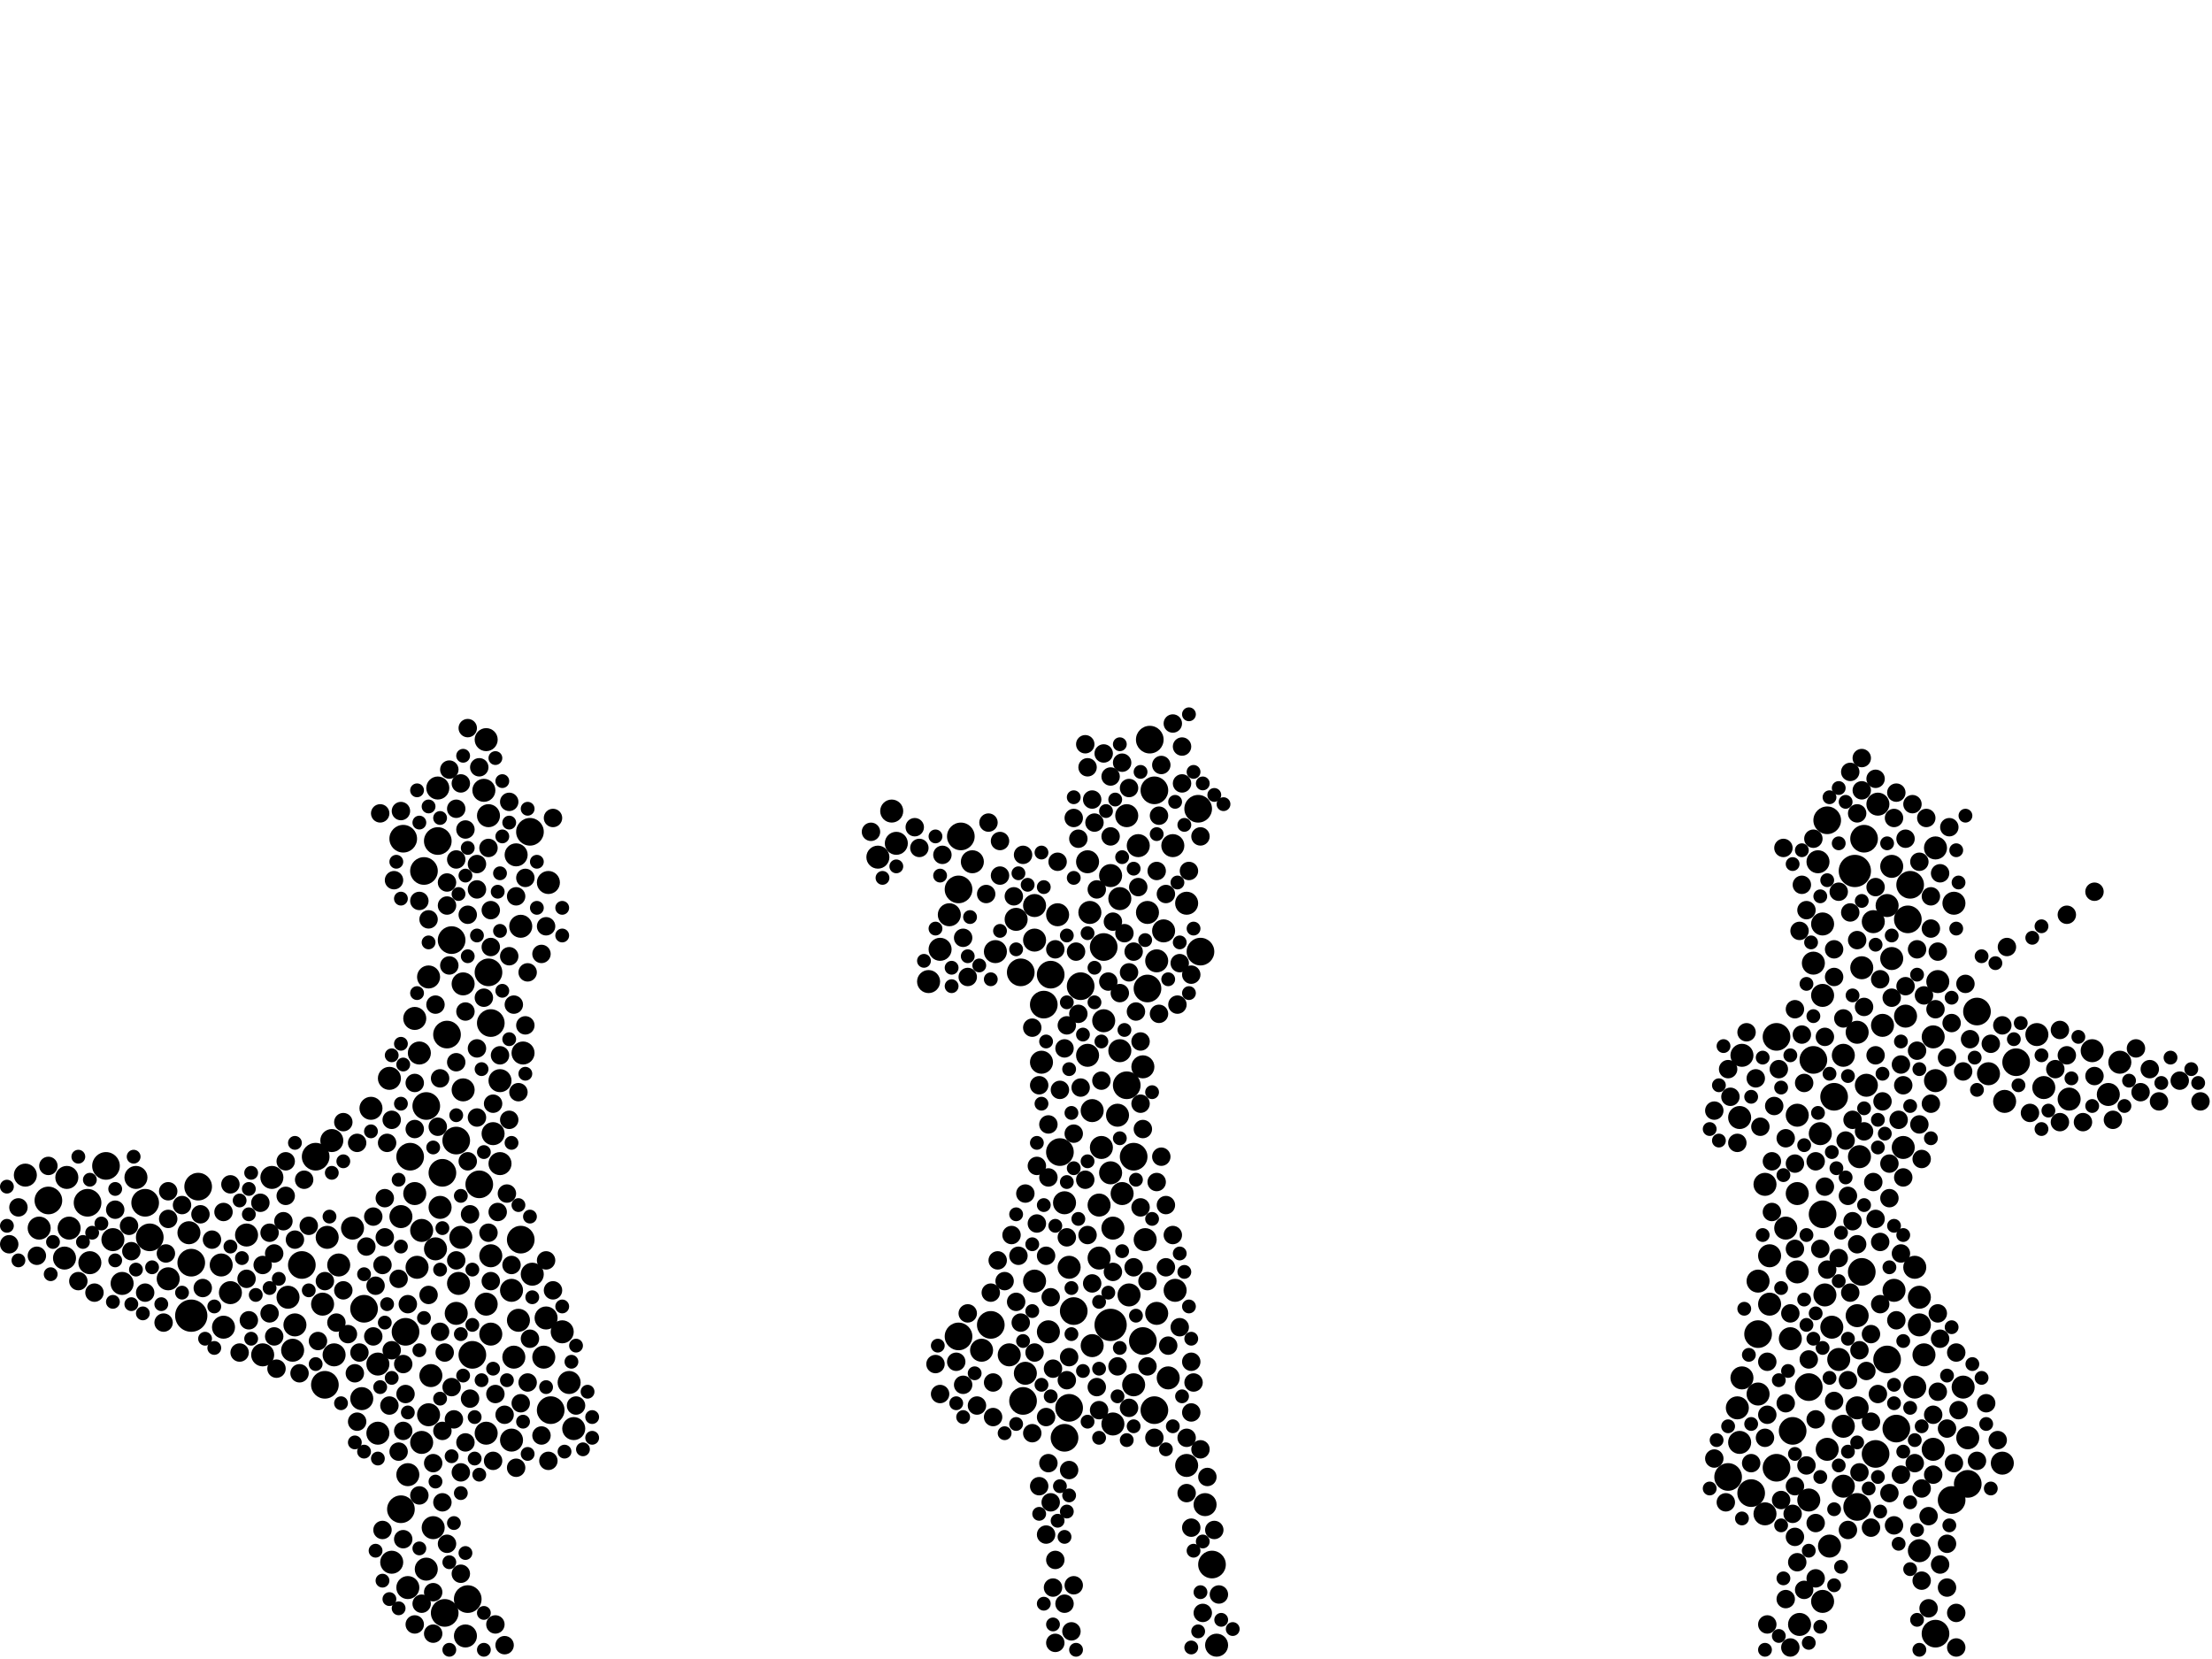 <?xml version="1.0" encoding="utf-8"?>
<svg xmlns="http://www.w3.org/2000/svg"
     xmlns:xlink="http://www.w3.org/1999/xlink" width="1920" height="1440" >

            <defs>
            <style type="text/css"><![CDATA[
circle {stroke: none;}
.c0 {fill: #000000;}
]]></style>
            </defs>
<rect x="0" y="0" width="1920" height="1440" fill="white"/>
<circle cx="166" cy="1142" r="14" class="c0"/>
<circle cx="964" cy="1150" r="14" class="c0"/>
<circle cx="1610" cy="756" r="14" class="c0"/>
<circle cx="1646" cy="1240" r="12" class="c0"/>
<circle cx="906" cy="872" r="12" class="c0"/>
<circle cx="1708" cy="1288" r="12" class="c0"/>
<circle cx="126" cy="1044" r="12" class="c0"/>
<circle cx="1592" cy="952" r="12" class="c0"/>
<circle cx="924" cy="1248" r="12" class="c0"/>
<circle cx="1750" cy="922" r="12" class="c0"/>
<circle cx="1582" cy="1054" r="12" class="c0"/>
<circle cx="410" cy="1176" r="12" class="c0"/>
<circle cx="460" cy="722" r="12" class="c0"/>
<circle cx="396" cy="990" r="12" class="c0"/>
<circle cx="166" cy="1096" r="12" class="c0"/>
<circle cx="92" cy="1012" r="12" class="c0"/>
<circle cx="384" cy="1018" r="12" class="c0"/>
<circle cx="938" cy="856" r="12" class="c0"/>
<circle cx="130" cy="1074" r="12" class="c0"/>
<circle cx="172" cy="1030" r="12" class="c0"/>
<circle cx="316" cy="1136" r="12" class="c0"/>
<circle cx="356" cy="1004" r="12" class="c0"/>
<circle cx="1520" cy="1296" r="12" class="c0"/>
<circle cx="452" cy="1076" r="12" class="c0"/>
<circle cx="928" cy="1222" r="12" class="c0"/>
<circle cx="1612" cy="1308" r="12" class="c0"/>
<circle cx="76" cy="1044" r="12" class="c0"/>
<circle cx="912" cy="846" r="12" class="c0"/>
<circle cx="1052" cy="1358" r="12" class="c0"/>
<circle cx="886" cy="844" r="12" class="c0"/>
<circle cx="380" cy="730" r="12" class="c0"/>
<circle cx="1574" cy="920" r="12" class="c0"/>
<circle cx="984" cy="1004" r="12" class="c0"/>
<circle cx="1638" cy="1180" r="12" class="c0"/>
<circle cx="998" cy="642" r="12" class="c0"/>
<circle cx="834" cy="726" r="12" class="c0"/>
<circle cx="1040" cy="702" r="12" class="c0"/>
<circle cx="1694" cy="1302" r="12" class="c0"/>
<circle cx="1500" cy="1282" r="12" class="c0"/>
<circle cx="1556" cy="1242" r="12" class="c0"/>
<circle cx="370" cy="960" r="12" class="c0"/>
<circle cx="262" cy="1098" r="12" class="c0"/>
<circle cx="348" cy="1310" r="12" class="c0"/>
<circle cx="1042" cy="826" r="12" class="c0"/>
<circle cx="888" cy="1216" r="12" class="c0"/>
<circle cx="996" cy="858" r="12" class="c0"/>
<circle cx="274" cy="1004" r="12" class="c0"/>
<circle cx="1570" cy="1204" r="12" class="c0"/>
<circle cx="1542" cy="1274" r="12" class="c0"/>
<circle cx="1656" cy="798" r="12" class="c0"/>
<circle cx="1002" cy="686" r="12" class="c0"/>
<circle cx="392" cy="816" r="12" class="c0"/>
<circle cx="1002" cy="1224" r="12" class="c0"/>
<circle cx="1616" cy="1104" r="12" class="c0"/>
<circle cx="388" cy="898" r="12" class="c0"/>
<circle cx="1526" cy="1158" r="12" class="c0"/>
<circle cx="860" cy="1150" r="12" class="c0"/>
<circle cx="426" cy="888" r="12" class="c0"/>
<circle cx="958" cy="822" r="12" class="c0"/>
<circle cx="932" cy="1138" r="12" class="c0"/>
<circle cx="832" cy="772" r="12" class="c0"/>
<circle cx="1680" cy="1418" r="12" class="c0"/>
<circle cx="386" cy="1400" r="12" class="c0"/>
<circle cx="478" cy="1224" r="12" class="c0"/>
<circle cx="1586" cy="712" r="12" class="c0"/>
<circle cx="350" cy="728" r="12" class="c0"/>
<circle cx="1658" cy="768" r="12" class="c0"/>
<circle cx="992" cy="1164" r="12" class="c0"/>
<circle cx="282" cy="1202" r="12" class="c0"/>
<circle cx="416" cy="1028" r="12" class="c0"/>
<circle cx="1618" cy="728" r="12" class="c0"/>
<circle cx="832" cy="1160" r="12" class="c0"/>
<circle cx="406" cy="1388" r="12" class="c0"/>
<circle cx="978" cy="942" r="12" class="c0"/>
<circle cx="352" cy="1156" r="12" class="c0"/>
<circle cx="368" cy="756" r="12" class="c0"/>
<circle cx="42" cy="1042" r="12" class="c0"/>
<circle cx="1542" cy="900" r="12" class="c0"/>
<circle cx="920" cy="1000" r="12" class="c0"/>
<circle cx="1628" cy="1262" r="12" class="c0"/>
<circle cx="1716" cy="878" r="12" class="c0"/>
<circle cx="424" cy="844" r="12" class="c0"/>
<circle cx="366" cy="1252" r="10" class="c0"/>
<circle cx="56" cy="1092" r="10" class="c0"/>
<circle cx="214" cy="1072" r="10" class="c0"/>
<circle cx="898" cy="816" r="10" class="c0"/>
<circle cx="1620" cy="942" r="10" class="c0"/>
<circle cx="236" cy="1022" r="10" class="c0"/>
<circle cx="422" cy="1132" r="10" class="c0"/>
<circle cx="78" cy="1096" r="10" class="c0"/>
<circle cx="338" cy="936" r="10" class="c0"/>
<circle cx="60" cy="1066" r="10" class="c0"/>
<circle cx="1796" cy="954" r="10" class="c0"/>
<circle cx="1654" cy="882" r="10" class="c0"/>
<circle cx="1738" cy="1270" r="10" class="c0"/>
<circle cx="454" cy="914" r="10" class="c0"/>
<circle cx="958" cy="886" r="10" class="c0"/>
<circle cx="256" cy="1150" r="10" class="c0"/>
<circle cx="994" cy="1076" r="10" class="c0"/>
<circle cx="422" cy="1244" r="10" class="c0"/>
<circle cx="1536" cy="1132" r="10" class="c0"/>
<circle cx="98" cy="1076" r="10" class="c0"/>
<circle cx="422" cy="642" r="10" class="c0"/>
<circle cx="1830" cy="950" r="10" class="c0"/>
<circle cx="1586" cy="1258" r="10" class="c0"/>
<circle cx="306" cy="1066" r="10" class="c0"/>
<circle cx="1512" cy="916" r="10" class="c0"/>
<circle cx="402" cy="946" r="10" class="c0"/>
<circle cx="280" cy="1132" r="10" class="c0"/>
<circle cx="1004" cy="834" r="10" class="c0"/>
<circle cx="1630" cy="698" r="10" class="c0"/>
<circle cx="1560" cy="968" r="10" class="c0"/>
<circle cx="254" cy="1172" r="10" class="c0"/>
<circle cx="462" cy="1106" r="10" class="c0"/>
<circle cx="1626" cy="800" r="10" class="c0"/>
<circle cx="1582" cy="802" r="10" class="c0"/>
<circle cx="972" cy="912" r="10" class="c0"/>
<circle cx="444" cy="1250" r="10" class="c0"/>
<circle cx="954" cy="1046" r="10" class="c0"/>
<circle cx="992" cy="926" r="10" class="c0"/>
<circle cx="194" cy="1152" r="10" class="c0"/>
<circle cx="498" cy="1240" r="10" class="c0"/>
<circle cx="366" cy="1068" r="10" class="c0"/>
<circle cx="1726" cy="932" r="10" class="c0"/>
<circle cx="322" cy="962" r="10" class="c0"/>
<circle cx="382" cy="1048" r="10" class="c0"/>
<circle cx="1642" cy="752" r="10" class="c0"/>
<circle cx="1680" cy="938" r="10" class="c0"/>
<circle cx="1014" cy="1196" r="10" class="c0"/>
<circle cx="1508" cy="1222" r="10" class="c0"/>
<circle cx="1614" cy="1004" r="10" class="c0"/>
<circle cx="1056" cy="1428" r="10" class="c0"/>
<circle cx="444" cy="1120" r="10" class="c0"/>
<circle cx="34" cy="1066" r="10" class="c0"/>
<circle cx="1582" cy="1390" r="10" class="c0"/>
<circle cx="970" cy="968" r="10" class="c0"/>
<circle cx="1532" cy="1028" r="10" class="c0"/>
<circle cx="1638" cy="786" r="10" class="c0"/>
<circle cx="898" cy="1112" r="10" class="c0"/>
<circle cx="1612" cy="896" r="10" class="c0"/>
<circle cx="876" cy="1176" r="10" class="c0"/>
<circle cx="488" cy="1156" r="10" class="c0"/>
<circle cx="1596" cy="1180" r="10" class="c0"/>
<circle cx="1662" cy="1100" r="10" class="c0"/>
<circle cx="910" cy="1156" r="10" class="c0"/>
<circle cx="1560" cy="1104" r="10" class="c0"/>
<circle cx="928" cy="1100" r="10" class="c0"/>
<circle cx="944" cy="916" r="10" class="c0"/>
<circle cx="1644" cy="1120" r="10" class="c0"/>
<circle cx="200" cy="1122" r="10" class="c0"/>
<circle cx="984" cy="1202" r="10" class="c0"/>
<circle cx="250" cy="1126" r="10" class="c0"/>
<circle cx="328" cy="1244" r="10" class="c0"/>
<circle cx="446" cy="1178" r="10" class="c0"/>
<circle cx="1666" cy="1150" r="10" class="c0"/>
<circle cx="1512" cy="1196" r="10" class="c0"/>
<circle cx="1774" cy="944" r="10" class="c0"/>
<circle cx="434" cy="938" r="10" class="c0"/>
<circle cx="1584" cy="1124" r="10" class="c0"/>
<circle cx="944" cy="748" r="10" class="c0"/>
<circle cx="1574" cy="836" r="10" class="c0"/>
<circle cx="956" cy="996" r="10" class="c0"/>
<circle cx="228" cy="1176" r="10" class="c0"/>
<circle cx="1510" cy="1252" r="10" class="c0"/>
<circle cx="1046" cy="1306" r="10" class="c0"/>
<circle cx="948" cy="964" r="10" class="c0"/>
<circle cx="1550" cy="1066" r="10" class="c0"/>
<circle cx="1612" cy="1222" r="10" class="c0"/>
<circle cx="1704" cy="1204" r="10" class="c0"/>
<circle cx="806" cy="852" r="10" class="c0"/>
<circle cx="290" cy="1176" r="10" class="c0"/>
<circle cx="948" cy="1168" r="10" class="c0"/>
<circle cx="1526" cy="1210" r="10" class="c0"/>
<circle cx="1680" cy="736" r="10" class="c0"/>
<circle cx="472" cy="1178" r="10" class="c0"/>
<circle cx="904" cy="922" r="10" class="c0"/>
<circle cx="1532" cy="1314" r="10" class="c0"/>
<circle cx="398" cy="1114" r="10" class="c0"/>
<circle cx="778" cy="732" r="10" class="c0"/>
<circle cx="1562" cy="1410" r="10" class="c0"/>
<circle cx="428" cy="984" r="10" class="c0"/>
<circle cx="852" cy="1172" r="10" class="c0"/>
<circle cx="434" cy="1010" r="10" class="c0"/>
<circle cx="314" cy="1214" r="10" class="c0"/>
<circle cx="106" cy="1114" r="10" class="c0"/>
<circle cx="1536" cy="1090" r="10" class="c0"/>
<circle cx="1030" cy="1272" r="10" class="c0"/>
<circle cx="354" cy="1378" r="10" class="c0"/>
<circle cx="372" cy="1228" r="10" class="c0"/>
<circle cx="1678" cy="900" r="10" class="c0"/>
<circle cx="1588" cy="1342" r="10" class="c0"/>
<circle cx="294" cy="1098" r="10" class="c0"/>
<circle cx="1510" cy="970" r="10" class="c0"/>
<circle cx="964" cy="760" r="10" class="c0"/>
<circle cx="1678" cy="1258" r="10" class="c0"/>
<circle cx="980" cy="1124" r="10" class="c0"/>
<circle cx="1554" cy="1162" r="10" class="c0"/>
<circle cx="146" cy="1110" r="10" class="c0"/>
<circle cx="924" cy="1044" r="10" class="c0"/>
<circle cx="164" cy="1070" r="10" class="c0"/>
<circle cx="1570" cy="1302" r="10" class="c0"/>
<circle cx="348" cy="1056" r="10" class="c0"/>
<circle cx="1580" cy="984" r="10" class="c0"/>
<circle cx="1018" cy="734" r="10" class="c0"/>
<circle cx="1634" cy="890" r="10" class="c0"/>
<circle cx="1652" cy="996" r="10" class="c0"/>
<circle cx="364" cy="914" r="10" class="c0"/>
<circle cx="354" cy="1280" r="10" class="c0"/>
<circle cx="376" cy="1326" r="10" class="c0"/>
<circle cx="328" cy="1184" r="10" class="c0"/>
<circle cx="898" cy="786" r="10" class="c0"/>
<circle cx="380" cy="684" r="10" class="c0"/>
<circle cx="966" cy="1236" r="10" class="c0"/>
<circle cx="1666" cy="1346" r="10" class="c0"/>
<circle cx="1578" cy="748" r="10" class="c0"/>
<circle cx="978" cy="708" r="10" class="c0"/>
<circle cx="118" cy="1022" r="10" class="c0"/>
<circle cx="762" cy="744" r="10" class="c0"/>
<circle cx="1600" cy="1290" r="10" class="c0"/>
<circle cx="1010" cy="808" r="10" class="c0"/>
<circle cx="1840" cy="922" r="10" class="c0"/>
<circle cx="58" cy="1022" r="10" class="c0"/>
<circle cx="996" cy="792" r="10" class="c0"/>
<circle cx="774" cy="704" r="10" class="c0"/>
<circle cx="1670" cy="1176" r="10" class="c0"/>
<circle cx="972" cy="780" r="10" class="c0"/>
<circle cx="474" cy="1144" r="10" class="c0"/>
<circle cx="340" cy="1356" r="10" class="c0"/>
<circle cx="360" cy="884" r="10" class="c0"/>
<circle cx="844" cy="748" r="10" class="c0"/>
<circle cx="816" cy="824" r="10" class="c0"/>
<circle cx="402" cy="854" r="10" class="c0"/>
<circle cx="1682" cy="852" r="10" class="c0"/>
<circle cx="360" cy="1036" r="10" class="c0"/>
<circle cx="192" cy="1098" r="10" class="c0"/>
<circle cx="1708" cy="1248" r="10" class="c0"/>
<circle cx="966" cy="1066" r="10" class="c0"/>
<circle cx="396" cy="1140" r="10" class="c0"/>
<circle cx="374" cy="1194" r="10" class="c0"/>
<circle cx="1030" cy="784" r="10" class="c0"/>
<circle cx="378" cy="1084" r="10" class="c0"/>
<circle cx="494" cy="1200" r="10" class="c0"/>
<circle cx="1004" cy="1140" r="10" class="c0"/>
<circle cx="420" cy="686" r="10" class="c0"/>
<circle cx="1526" cy="1112" r="10" class="c0"/>
<circle cx="1600" cy="916" r="10" class="c0"/>
<circle cx="1590" cy="1152" r="10" class="c0"/>
<circle cx="1642" cy="832" r="10" class="c0"/>
<circle cx="426" cy="1158" r="10" class="c0"/>
<circle cx="964" cy="1018" r="10" class="c0"/>
<circle cx="1600" cy="1238" r="10" class="c0"/>
<circle cx="452" cy="804" r="10" class="c0"/>
<circle cx="882" cy="798" r="10" class="c0"/>
<circle cx="864" cy="826" r="10" class="c0"/>
<circle cx="404" cy="1420" r="10" class="c0"/>
<circle cx="1662" cy="1204" r="10" class="c0"/>
<circle cx="1696" cy="784" r="10" class="c0"/>
<circle cx="448" cy="742" r="10" class="c0"/>
<circle cx="1616" cy="840" r="10" class="c0"/>
<circle cx="974" cy="1036" r="10" class="c0"/>
<circle cx="284" cy="1074" r="10" class="c0"/>
<circle cx="362" cy="1100" r="10" class="c0"/>
<circle cx="1740" cy="956" r="10" class="c0"/>
<circle cx="1020" cy="1120" r="10" class="c0"/>
<circle cx="1666" cy="1126" r="10" class="c0"/>
<circle cx="424" cy="708" r="10" class="c0"/>
<circle cx="946" cy="792" r="10" class="c0"/>
<circle cx="450" cy="1146" r="10" class="c0"/>
<circle cx="824" cy="794" r="10" class="c0"/>
<circle cx="1612" cy="1142" r="10" class="c0"/>
<circle cx="1582" cy="864" r="10" class="c0"/>
<circle cx="1768" cy="898" r="10" class="c0"/>
<circle cx="400" cy="1074" r="10" class="c0"/>
<circle cx="288" cy="990" r="10" class="c0"/>
<circle cx="954" cy="1092" r="10" class="c0"/>
<circle cx="372" cy="848" r="10" class="c0"/>
<circle cx="22" cy="1020" r="10" class="c0"/>
<circle cx="476" cy="766" r="10" class="c0"/>
<circle cx="1816" cy="912" r="10" class="c0"/>
<circle cx="890" cy="1192" r="10" class="c0"/>
<circle cx="988" cy="734" r="10" class="c0"/>
<circle cx="370" cy="1362" r="10" class="c0"/>
<circle cx="918" cy="794" r="10" class="c0"/>
<circle cx="426" cy="1090" r="10" class="c0"/>
<circle cx="1560" cy="1036" r="10" class="c0"/>
<circle cx="1562" cy="808" r="8" class="c0"/>
<circle cx="1558" cy="1084" r="8" class="c0"/>
<circle cx="974" cy="662" r="8" class="c0"/>
<circle cx="1502" cy="952" r="8" class="c0"/>
<circle cx="384" cy="1304" r="8" class="c0"/>
<circle cx="1576" cy="1008" r="8" class="c0"/>
<circle cx="936" cy="880" r="8" class="c0"/>
<circle cx="926" cy="1198" r="8" class="c0"/>
<circle cx="1632" cy="1078" r="8" class="c0"/>
<circle cx="200" cy="1028" r="8" class="c0"/>
<circle cx="1696" cy="1270" r="8" class="c0"/>
<circle cx="430" cy="1410" r="8" class="c0"/>
<circle cx="836" cy="1202" r="8" class="c0"/>
<circle cx="1550" cy="1388" r="8" class="c0"/>
<circle cx="1676" cy="958" r="8" class="c0"/>
<circle cx="1008" cy="664" r="8" class="c0"/>
<circle cx="302" cy="1158" r="8" class="c0"/>
<circle cx="1762" cy="966" r="8" class="c0"/>
<circle cx="1710" cy="902" r="8" class="c0"/>
<circle cx="896" cy="1244" r="8" class="c0"/>
<circle cx="338" cy="1220" r="8" class="c0"/>
<circle cx="1628" cy="676" r="8" class="c0"/>
<circle cx="426" cy="790" r="8" class="c0"/>
<circle cx="1660" cy="698" r="8" class="c0"/>
<circle cx="414" cy="750" r="8" class="c0"/>
<circle cx="1586" cy="1102" r="8" class="c0"/>
<circle cx="888" cy="742" r="8" class="c0"/>
<circle cx="414" cy="910" r="8" class="c0"/>
<circle cx="936" cy="728" r="8" class="c0"/>
<circle cx="480" cy="1120" r="8" class="c0"/>
<circle cx="928" cy="1178" r="8" class="c0"/>
<circle cx="1644" cy="1324" r="8" class="c0"/>
<circle cx="1034" cy="1226" r="8" class="c0"/>
<circle cx="840" cy="848" r="8" class="c0"/>
<circle cx="404" cy="720" r="8" class="c0"/>
<circle cx="812" cy="1184" r="8" class="c0"/>
<circle cx="400" cy="1366" r="8" class="c0"/>
<circle cx="1488" cy="964" r="8" class="c0"/>
<circle cx="396" cy="702" r="8" class="c0"/>
<circle cx="194" cy="1052" r="8" class="c0"/>
<circle cx="1612" cy="1080" r="8" class="c0"/>
<circle cx="214" cy="1110" r="8" class="c0"/>
<circle cx="1568" cy="1272" r="8" class="c0"/>
<circle cx="1002" cy="1248" r="8" class="c0"/>
<circle cx="208" cy="1174" r="8" class="c0"/>
<circle cx="310" cy="992" r="8" class="c0"/>
<circle cx="376" cy="1270" r="8" class="c0"/>
<circle cx="1006" cy="708" r="8" class="c0"/>
<circle cx="928" cy="1276" r="8" class="c0"/>
<circle cx="948" cy="694" r="8" class="c0"/>
<circle cx="908" cy="1090" r="8" class="c0"/>
<circle cx="408" cy="1214" r="8" class="c0"/>
<circle cx="256" cy="1076" r="8" class="c0"/>
<circle cx="1554" cy="1140" r="8" class="c0"/>
<circle cx="100" cy="1050" r="8" class="c0"/>
<circle cx="1788" cy="894" r="8" class="c0"/>
<circle cx="420" cy="866" r="8" class="c0"/>
<circle cx="1668" cy="1372" r="8" class="c0"/>
<circle cx="912" cy="1304" r="8" class="c0"/>
<circle cx="996" cy="1112" r="8" class="c0"/>
<circle cx="1680" cy="876" r="8" class="c0"/>
<circle cx="388" cy="766" r="8" class="c0"/>
<circle cx="1692" cy="718" r="8" class="c0"/>
<circle cx="354" cy="1132" r="8" class="c0"/>
<circle cx="406" cy="632" r="8" class="c0"/>
<circle cx="1728" cy="906" r="8" class="c0"/>
<circle cx="1034" cy="1182" r="8" class="c0"/>
<circle cx="360" cy="980" r="8" class="c0"/>
<circle cx="1648" cy="972" r="8" class="c0"/>
<circle cx="246" cy="1060" r="8" class="c0"/>
<circle cx="1892" cy="938" r="8" class="c0"/>
<circle cx="216" cy="1146" r="8" class="c0"/>
<circle cx="1654" cy="728" r="8" class="c0"/>
<circle cx="396" cy="922" r="8" class="c0"/>
<circle cx="938" cy="944" r="8" class="c0"/>
<circle cx="1640" cy="1040" r="8" class="c0"/>
<circle cx="16" cy="1048" r="8" class="c0"/>
<circle cx="948" cy="1114" r="8" class="c0"/>
<circle cx="348" cy="704" r="8" class="c0"/>
<circle cx="442" cy="830" r="8" class="c0"/>
<circle cx="886" cy="1148" r="8" class="c0"/>
<circle cx="1910" cy="956" r="8" class="c0"/>
<circle cx="390" cy="668" r="8" class="c0"/>
<circle cx="1664" cy="912" r="8" class="c0"/>
<circle cx="336" cy="992" r="8" class="c0"/>
<circle cx="1652" cy="942" r="8" class="c0"/>
<circle cx="924" cy="910" r="8" class="c0"/>
<circle cx="352" cy="1210" r="8" class="c0"/>
<circle cx="260" cy="1192" r="8" class="c0"/>
<circle cx="298" cy="974" r="8" class="c0"/>
<circle cx="430" cy="1210" r="8" class="c0"/>
<circle cx="1006" cy="880" r="8" class="c0"/>
<circle cx="914" cy="1378" r="8" class="c0"/>
<circle cx="1534" cy="1228" r="8" class="c0"/>
<circle cx="416" cy="666" r="8" class="c0"/>
<circle cx="450" cy="948" r="8" class="c0"/>
<circle cx="1604" cy="1198" r="8" class="c0"/>
<circle cx="264" cy="1024" r="8" class="c0"/>
<circle cx="860" cy="1122" r="8" class="c0"/>
<circle cx="1058" cy="1384" r="8" class="c0"/>
<circle cx="1858" cy="948" r="8" class="c0"/>
<circle cx="1012" cy="1100" r="8" class="c0"/>
<circle cx="1036" cy="1200" r="8" class="c0"/>
<circle cx="424" cy="736" r="8" class="c0"/>
<circle cx="394" cy="1232" r="8" class="c0"/>
<circle cx="988" cy="770" r="8" class="c0"/>
<circle cx="934" cy="826" r="8" class="c0"/>
<circle cx="1606" cy="1122" r="8" class="c0"/>
<circle cx="932" cy="984" r="8" class="c0"/>
<circle cx="458" cy="1200" r="8" class="c0"/>
<circle cx="1640" cy="1296" r="8" class="c0"/>
<circle cx="176" cy="1118" r="8" class="c0"/>
<circle cx="916" cy="1426" r="8" class="c0"/>
<circle cx="1650" cy="1088" r="8" class="c0"/>
<circle cx="910" cy="976" r="8" class="c0"/>
<circle cx="1580" cy="1084" r="8" class="c0"/>
<circle cx="428" cy="1268" r="8" class="c0"/>
<circle cx="972" cy="862" r="8" class="c0"/>
<circle cx="1690" cy="918" r="8" class="c0"/>
<circle cx="1550" cy="988" r="8" class="c0"/>
<circle cx="1018" cy="1072" r="8" class="c0"/>
<circle cx="1534" cy="1182" r="8" class="c0"/>
<circle cx="456" cy="890" r="8" class="c0"/>
<circle cx="438" cy="1228" r="8" class="c0"/>
<circle cx="396" cy="1094" r="8" class="c0"/>
<circle cx="1632" cy="1132" r="8" class="c0"/>
<circle cx="470" cy="1246" r="8" class="c0"/>
<circle cx="1574" cy="728" r="8" class="c0"/>
<circle cx="1652" cy="1022" r="8" class="c0"/>
<circle cx="350" cy="1336" r="8" class="c0"/>
<circle cx="474" cy="804" r="8" class="c0"/>
<circle cx="944" cy="666" r="8" class="c0"/>
<circle cx="890" cy="1036" r="8" class="c0"/>
<circle cx="1614" cy="1172" r="8" class="c0"/>
<circle cx="818" cy="742" r="8" class="c0"/>
<circle cx="910" cy="1022" r="8" class="c0"/>
<circle cx="912" cy="1126" r="8" class="c0"/>
<circle cx="862" cy="1230" r="8" class="c0"/>
<circle cx="1662" cy="1270" r="8" class="c0"/>
<circle cx="1606" cy="670" r="8" class="c0"/>
<circle cx="408" cy="1054" r="8" class="c0"/>
<circle cx="414" cy="970" r="8" class="c0"/>
<circle cx="326" cy="1116" r="8" class="c0"/>
<circle cx="308" cy="1192" r="8" class="c0"/>
<circle cx="872" cy="1112" r="8" class="c0"/>
<circle cx="980" cy="1222" r="8" class="c0"/>
<circle cx="1628" cy="770" r="8" class="c0"/>
<circle cx="334" cy="1074" r="8" class="c0"/>
<circle cx="798" cy="736" r="8" class="c0"/>
<circle cx="1618" cy="874" r="8" class="c0"/>
<circle cx="1558" cy="1334" r="8" class="c0"/>
<circle cx="440" cy="1036" r="8" class="c0"/>
<circle cx="1592" cy="848" r="8" class="c0"/>
<circle cx="868" cy="760" r="8" class="c0"/>
<circle cx="276" cy="1164" r="8" class="c0"/>
<circle cx="1674" cy="1316" r="8" class="c0"/>
<circle cx="952" cy="1204" r="8" class="c0"/>
<circle cx="1026" cy="680" r="8" class="c0"/>
<circle cx="1604" cy="1038" r="8" class="c0"/>
<circle cx="1734" cy="1250" r="8" class="c0"/>
<circle cx="1508" cy="992" r="8" class="c0"/>
<circle cx="1676" cy="806" r="8" class="c0"/>
<circle cx="866" cy="1094" r="8" class="c0"/>
<circle cx="1034" cy="846" r="8" class="c0"/>
<circle cx="228" cy="1098" r="8" class="c0"/>
<circle cx="376" cy="1382" r="8" class="c0"/>
<circle cx="1034" cy="1326" r="8" class="c0"/>
<circle cx="378" cy="872" r="8" class="c0"/>
<circle cx="908" cy="1332" r="8" class="c0"/>
<circle cx="448" cy="778" r="8" class="c0"/>
<circle cx="1698" cy="1174" r="8" class="c0"/>
<circle cx="1558" cy="1010" r="8" class="c0"/>
<circle cx="920" cy="946" r="8" class="c0"/>
<circle cx="1004" cy="1026" r="8" class="c0"/>
<circle cx="1564" cy="768" r="8" class="c0"/>
<circle cx="1546" cy="1302" r="8" class="c0"/>
<circle cx="372" cy="798" r="8" class="c0"/>
<circle cx="1558" cy="876" r="8" class="c0"/>
<circle cx="942" cy="646" r="8" class="c0"/>
<circle cx="400" cy="1278" r="8" class="c0"/>
<circle cx="470" cy="828" r="8" class="c0"/>
<circle cx="1534" cy="1410" r="8" class="c0"/>
<circle cx="964" cy="674" r="8" class="c0"/>
<circle cx="406" cy="794" r="8" class="c0"/>
<circle cx="424" cy="1070" r="8" class="c0"/>
<circle cx="126" cy="1122" r="8" class="c0"/>
<circle cx="1654" cy="856" r="8" class="c0"/>
<circle cx="1628" cy="916" r="8" class="c0"/>
<circle cx="962" cy="852" r="8" class="c0"/>
<circle cx="434" cy="916" r="8" class="c0"/>
<circle cx="346" cy="1110" r="8" class="c0"/>
<circle cx="1666" cy="976" r="8" class="c0"/>
<circle cx="1784" cy="928" r="8" class="c0"/>
<circle cx="1524" cy="936" r="8" class="c0"/>
<circle cx="1678" cy="1228" r="8" class="c0"/>
<circle cx="1682" cy="1208" r="8" class="c0"/>
<circle cx="970" cy="1186" r="8" class="c0"/>
<circle cx="902" cy="1290" r="8" class="c0"/>
<circle cx="1008" cy="1004" r="8" class="c0"/>
<circle cx="414" cy="772" r="8" class="c0"/>
<circle cx="958" cy="654" r="8" class="c0"/>
<circle cx="1690" cy="1240" r="8" class="c0"/>
<circle cx="1664" cy="824" r="8" class="c0"/>
<circle cx="902" cy="942" r="8" class="c0"/>
<circle cx="386" cy="1174" r="8" class="c0"/>
<circle cx="332" cy="1098" r="8" class="c0"/>
<circle cx="884" cy="1090" r="8" class="c0"/>
<circle cx="1026" cy="648" r="8" class="c0"/>
<circle cx="926" cy="1074" r="8" class="c0"/>
<circle cx="900" cy="1062" r="8" class="c0"/>
<circle cx="1674" cy="1396" r="8" class="c0"/>
<circle cx="392" cy="1204" r="8" class="c0"/>
<circle cx="1596" cy="774" r="8" class="c0"/>
<circle cx="1684" cy="1358" r="8" class="c0"/>
<circle cx="1646" cy="688" r="8" class="c0"/>
<circle cx="388" cy="786" r="8" class="c0"/>
<circle cx="376" cy="1418" r="8" class="c0"/>
<circle cx="1738" cy="890" r="8" class="c0"/>
<circle cx="442" cy="696" r="8" class="c0"/>
<circle cx="1596" cy="1092" r="8" class="c0"/>
<circle cx="1554" cy="1430" r="8" class="c0"/>
<circle cx="1500" cy="928" r="8" class="c0"/>
<circle cx="32" cy="1090" r="8" class="c0"/>
<circle cx="1642" cy="866" r="8" class="c0"/>
<circle cx="1004" cy="756" r="8" class="c0"/>
<circle cx="404" cy="1252" r="8" class="c0"/>
<circle cx="916" cy="1354" r="8" class="c0"/>
<circle cx="878" cy="1072" r="8" class="c0"/>
<circle cx="426" cy="1112" r="8" class="c0"/>
<circle cx="992" cy="980" r="8" class="c0"/>
<circle cx="240" cy="1188" r="8" class="c0"/>
<circle cx="1576" cy="1370" r="8" class="c0"/>
<circle cx="1628" cy="1058" r="8" class="c0"/>
<circle cx="1032" cy="756" r="8" class="c0"/>
<circle cx="918" cy="748" r="8" class="c0"/>
<circle cx="858" cy="714" r="8" class="c0"/>
<circle cx="1568" cy="790" r="8" class="c0"/>
<circle cx="856" cy="776" r="8" class="c0"/>
<circle cx="910" cy="1270" r="8" class="c0"/>
<circle cx="1794" cy="916" r="8" class="c0"/>
<circle cx="1012" cy="1046" r="8" class="c0"/>
<circle cx="68" cy="1112" r="8" class="c0"/>
<circle cx="364" cy="782" r="8" class="c0"/>
<circle cx="1024" cy="1152" r="8" class="c0"/>
<circle cx="1630" cy="1210" r="8" class="c0"/>
<circle cx="990" cy="1048" r="8" class="c0"/>
<circle cx="112" cy="1064" r="8" class="c0"/>
<circle cx="1612" cy="706" r="8" class="c0"/>
<circle cx="1644" cy="710" r="8" class="c0"/>
<circle cx="984" cy="1100" r="8" class="c0"/>
<circle cx="82" cy="1122" r="8" class="c0"/>
<circle cx="184" cy="1076" r="8" class="c0"/>
<circle cx="282" cy="1112" r="8" class="c0"/>
<circle cx="446" cy="872" r="8" class="c0"/>
<circle cx="862" cy="1200" r="8" class="c0"/>
<circle cx="942" cy="1024" r="8" class="c0"/>
<circle cx="8" cy="1080" r="8" class="c0"/>
<circle cx="930" cy="1416" r="8" class="c0"/>
<circle cx="1614" cy="1278" r="8" class="c0"/>
<circle cx="1724" cy="1218" r="8" class="c0"/>
<circle cx="1012" cy="776" r="8" class="c0"/>
<circle cx="880" cy="778" r="8" class="c0"/>
<circle cx="1550" cy="1218" r="8" class="c0"/>
<circle cx="1624" cy="1158" r="8" class="c0"/>
<circle cx="1048" cy="1282" r="8" class="c0"/>
<circle cx="456" cy="762" r="8" class="c0"/>
<circle cx="1042" cy="726" r="8" class="c0"/>
<circle cx="956" cy="938" r="8" class="c0"/>
<circle cx="1608" cy="1060" r="8" class="c0"/>
<circle cx="1818" cy="934" r="8" class="c0"/>
<circle cx="1600" cy="884" r="8" class="c0"/>
<circle cx="340" cy="1172" r="8" class="c0"/>
<circle cx="1030" cy="1248" r="8" class="c0"/>
<circle cx="896" cy="892" r="8" class="c0"/>
<circle cx="382" cy="1156" r="8" class="c0"/>
<circle cx="1548" cy="736" r="8" class="c0"/>
<circle cx="1690" cy="1340" r="8" class="c0"/>
<circle cx="1808" cy="974" r="8" class="c0"/>
<circle cx="836" cy="814" r="8" class="c0"/>
<circle cx="1788" cy="974" r="8" class="c0"/>
<circle cx="388" cy="1340" r="8" class="c0"/>
<circle cx="342" cy="764" r="8" class="c0"/>
<circle cx="310" cy="1234" r="8" class="c0"/>
<circle cx="1540" cy="960" r="8" class="c0"/>
<circle cx="158" cy="1046" r="8" class="c0"/>
<circle cx="1044" cy="1400" r="8" class="c0"/>
<circle cx="1528" cy="978" r="8" class="c0"/>
<circle cx="460" cy="1162" r="8" class="c0"/>
<circle cx="426" cy="822" r="8" class="c0"/>
<circle cx="1682" cy="826" r="8" class="c0"/>
<circle cx="234" cy="1140" r="8" class="c0"/>
<circle cx="1564" cy="898" r="8" class="c0"/>
<circle cx="114" cy="1086" r="8" class="c0"/>
<circle cx="346" cy="1260" r="8" class="c0"/>
<circle cx="1682" cy="1140" r="8" class="c0"/>
<circle cx="966" cy="1104" r="8" class="c0"/>
<circle cx="1672" cy="710" r="8" class="c0"/>
<circle cx="1608" cy="972" r="8" class="c0"/>
<circle cx="984" cy="826" r="8" class="c0"/>
<circle cx="312" cy="1174" r="8" class="c0"/>
<circle cx="908" cy="1230" r="8" class="c0"/>
<circle cx="448" cy="1274" r="8" class="c0"/>
<circle cx="848" cy="1220" r="8" class="c0"/>
<circle cx="964" cy="726" r="8" class="c0"/>
<circle cx="1560" cy="1356" r="8" class="c0"/>
<circle cx="1874" cy="956" r="8" class="c0"/>
<circle cx="944" cy="1072" r="8" class="c0"/>
<circle cx="350" cy="1184" r="8" class="c0"/>
<circle cx="816" cy="1210" r="8" class="c0"/>
<circle cx="146" cy="1034" r="8" class="c0"/>
<circle cx="318" cy="1082" r="8" class="c0"/>
<circle cx="1576" cy="1232" r="8" class="c0"/>
<circle cx="1854" cy="910" r="8" class="c0"/>
<circle cx="476" cy="1268" r="8" class="c0"/>
<circle cx="298" cy="1120" r="8" class="c0"/>
<circle cx="990" cy="904" r="8" class="c0"/>
<circle cx="986" cy="878" r="8" class="c0"/>
<circle cx="1592" cy="824" r="8" class="c0"/>
<circle cx="924" cy="1392" r="8" class="c0"/>
<circle cx="1626" cy="1026" r="8" class="c0"/>
<circle cx="1690" cy="1378" r="8" class="c0"/>
<circle cx="1592" cy="1216" r="8" class="c0"/>
<circle cx="340" cy="972" r="8" class="c0"/>
<circle cx="1544" cy="928" r="8" class="c0"/>
<circle cx="1634" cy="956" r="8" class="c0"/>
<circle cx="330" cy="706" r="8" class="c0"/>
<circle cx="916" cy="824" r="8" class="c0"/>
<circle cx="350" cy="1242" r="8" class="c0"/>
<circle cx="360" cy="1410" r="8" class="c0"/>
<circle cx="1570" cy="1180" r="8" class="c0"/>
<circle cx="432" cy="1052" r="8" class="c0"/>
<circle cx="1624" cy="1234" r="8" class="c0"/>
<circle cx="1704" cy="930" r="8" class="c0"/>
<circle cx="756" cy="722" r="8" class="c0"/>
<circle cx="292" cy="1148" r="8" class="c0"/>
<circle cx="966" cy="800" r="8" class="c0"/>
<circle cx="1616" cy="658" r="8" class="c0"/>
<circle cx="404" cy="878" r="8" class="c0"/>
<circle cx="950" cy="714" r="8" class="c0"/>
<circle cx="996" cy="1186" r="8" class="c0"/>
<circle cx="234" cy="1070" r="8" class="c0"/>
<circle cx="1698" cy="1430" r="8" class="c0"/>
<circle cx="360" cy="940" r="8" class="c0"/>
<circle cx="914" cy="1188" r="8" class="c0"/>
<circle cx="146" cy="1058" r="8" class="c0"/>
<circle cx="1556" cy="1314" r="8" class="c0"/>
<circle cx="900" cy="1012" r="8" class="c0"/>
<circle cx="1584" cy="1030" r="8" class="c0"/>
<circle cx="226" cy="1044" r="8" class="c0"/>
<circle cx="1742" cy="822" r="8" class="c0"/>
<circle cx="1612" cy="816" r="8" class="c0"/>
<circle cx="332" cy="1328" r="8" class="c0"/>
<circle cx="1646" cy="1146" r="8" class="c0"/>
<circle cx="840" cy="1140" r="8" class="c0"/>
<circle cx="1022" cy="872" r="8" class="c0"/>
<circle cx="324" cy="1160" r="8" class="c0"/>
<circle cx="364" cy="1298" r="8" class="c0"/>
<circle cx="366" cy="1392" r="8" class="c0"/>
<circle cx="428" cy="958" r="8" class="c0"/>
<circle cx="1678" cy="1280" r="8" class="c0"/>
<circle cx="406" cy="1008" r="8" class="c0"/>
<circle cx="372" cy="1124" r="8" class="c0"/>
<circle cx="868" cy="730" r="8" class="c0"/>
<circle cx="980" cy="684" r="8" class="c0"/>
<circle cx="1538" cy="1052" r="8" class="c0"/>
<circle cx="1516" cy="896" r="8" class="c0"/>
<circle cx="976" cy="810" r="8" class="c0"/>
<circle cx="1602" cy="990" r="8" class="c0"/>
<circle cx="1488" cy="1266" r="8" class="c0"/>
<circle cx="830" cy="1182" r="8" class="c0"/>
<circle cx="1538" cy="1008" r="8" class="c0"/>
<circle cx="1616" cy="686" r="8" class="c0"/>
<circle cx="334" cy="1040" r="8" class="c0"/>
<circle cx="1866" cy="928" r="8" class="c0"/>
<circle cx="1668" cy="1006" r="8" class="c0"/>
<circle cx="1624" cy="1326" r="8" class="c0"/>
<circle cx="458" cy="844" r="8" class="c0"/>
<circle cx="1650" cy="924" r="8" class="c0"/>
<circle cx="1650" cy="1280" r="8" class="c0"/>
<circle cx="400" cy="680" r="8" class="c0"/>
<circle cx="1676" cy="778" r="8" class="c0"/>
<circle cx="1604" cy="1328" r="8" class="c0"/>
<circle cx="1042" cy="1258" r="8" class="c0"/>
<circle cx="1014" cy="1168" r="8" class="c0"/>
<circle cx="952" cy="772" r="8" class="c0"/>
<circle cx="1018" cy="628" r="8" class="c0"/>
<circle cx="1620" cy="1190" r="8" class="c0"/>
<circle cx="438" cy="1428" r="8" class="c0"/>
<circle cx="142" cy="1148" r="8" class="c0"/>
<circle cx="1694" cy="888" r="8" class="c0"/>
<circle cx="268" cy="1064" r="8" class="c0"/>
<circle cx="1520" cy="1270" r="8" class="c0"/>
<circle cx="1640" cy="1010" r="8" class="c0"/>
<circle cx="382" cy="936" r="8" class="c0"/>
<circle cx="1566" cy="940" r="8" class="c0"/>
<circle cx="1606" cy="792" r="8" class="c0"/>
<circle cx="474" cy="1094" r="8" class="c0"/>
<circle cx="1716" cy="1268" r="8" class="c0"/>
<circle cx="480" cy="710" r="8" class="c0"/>
<circle cx="1706" cy="854" r="8" class="c0"/>
<circle cx="932" cy="710" r="8" class="c0"/>
<circle cx="1584" cy="900" r="8" class="c0"/>
<circle cx="980" cy="844" r="8" class="c0"/>
<circle cx="442" cy="972" r="8" class="c0"/>
<circle cx="954" cy="1224" r="8" class="c0"/>
<circle cx="882" cy="1130" r="8" class="c0"/>
<circle cx="396" cy="746" r="8" class="c0"/>
<circle cx="1566" cy="1380" r="8" class="c0"/>
<circle cx="1684" cy="1162" r="8" class="c0"/>
<circle cx="444" cy="1098" r="8" class="c0"/>
<circle cx="1666" cy="748" r="8" class="c0"/>
<circle cx="1632" cy="850" r="8" class="c0"/>
<circle cx="1532" cy="1248" r="8" class="c0"/>
<circle cx="174" cy="1054" r="8" class="c0"/>
<circle cx="1576" cy="1322" r="8" class="c0"/>
<circle cx="794" cy="718" r="8" class="c0"/>
<circle cx="1698" cy="1400" r="8" class="c0"/>
<circle cx="1024" cy="836" r="8" class="c0"/>
<circle cx="990" cy="958" r="8" class="c0"/>
<circle cx="898" cy="1174" r="8" class="c0"/>
<circle cx="1684" cy="758" r="8" class="c0"/>
<circle cx="248" cy="1008" r="8" class="c0"/>
<circle cx="380" cy="978" r="8" class="c0"/>
<circle cx="238" cy="1088" r="8" class="c0"/>
<circle cx="1670" cy="864" r="8" class="c0"/>
<circle cx="1030" cy="1296" r="8" class="c0"/>
<circle cx="1054" cy="1328" r="8" class="c0"/>
<circle cx="926" cy="890" r="8" class="c0"/>
<circle cx="144" cy="1088" r="8" class="c0"/>
<circle cx="324" cy="1056" r="8" class="c0"/>
<circle cx="452" cy="1218" r="8" class="c0"/>
<circle cx="1818" cy="774" r="8" class="c0"/>
<circle cx="1498" cy="1304" r="8" class="c0"/>
<circle cx="1558" cy="1290" r="8" class="c0"/>
<circle cx="1834" cy="972" r="8" class="c0"/>
<circle cx="1618" cy="982" r="8" class="c0"/>
<circle cx="1794" cy="794" r="8" class="c0"/>
<circle cx="42" cy="1012" r="8" class="c0"/>
<circle cx="238" cy="1160" r="8" class="c0"/>
<circle cx="248" cy="1038" r="8" class="c0"/>
<circle cx="500" cy="1220" r="8" class="c0"/>
<circle cx="932" cy="1376" r="8" class="c0"/>
<circle cx="390" cy="838" r="8" class="c0"/>
<circle cx="384" cy="1242" r="8" class="c0"/>
<circle cx="1700" cy="1224" r="8" class="c0"/>
<circle cx="1668" cy="1292" r="8" class="c0"/>
<circle cx="1578" cy="966" r="6" class="c0"/>
<circle cx="1518" cy="1176" r="6" class="c0"/>
<circle cx="376" cy="996" r="6" class="c0"/>
<circle cx="1594" cy="1014" r="6" class="c0"/>
<circle cx="434" cy="758" r="6" class="c0"/>
<circle cx="1552" cy="1190" r="6" class="c0"/>
<circle cx="1024" cy="818" r="6" class="c0"/>
<circle cx="1608" cy="864" r="6" class="c0"/>
<circle cx="372" cy="700" r="6" class="c0"/>
<circle cx="406" cy="830" r="6" class="c0"/>
<circle cx="940" cy="1190" r="6" class="c0"/>
<circle cx="814" cy="1168" r="6" class="c0"/>
<circle cx="316" cy="1260" r="6" class="c0"/>
<circle cx="1044" cy="680" r="6" class="c0"/>
<circle cx="944" cy="1234" r="6" class="c0"/>
<circle cx="466" cy="748" r="6" class="c0"/>
<circle cx="420" cy="1432" r="6" class="c0"/>
<circle cx="1580" cy="1282" r="6" class="c0"/>
<circle cx="1026" cy="1212" r="6" class="c0"/>
<circle cx="1592" cy="1376" r="6" class="c0"/>
<circle cx="1520" cy="1236" r="6" class="c0"/>
<circle cx="338" cy="1388" r="6" class="c0"/>
<circle cx="396" cy="968" r="6" class="c0"/>
<circle cx="1772" cy="916" r="6" class="c0"/>
<circle cx="1752" cy="942" r="6" class="c0"/>
<circle cx="348" cy="958" r="6" class="c0"/>
<circle cx="924" cy="1334" r="6" class="c0"/>
<circle cx="88" cy="1062" r="6" class="c0"/>
<circle cx="1032" cy="1134" r="6" class="c0"/>
<circle cx="1652" cy="1164" r="6" class="c0"/>
<circle cx="840" cy="830" r="6" class="c0"/>
<circle cx="1546" cy="1118" r="6" class="c0"/>
<circle cx="1650" cy="904" r="6" class="c0"/>
<circle cx="944" cy="810" r="6" class="c0"/>
<circle cx="932" cy="1014" r="6" class="c0"/>
<circle cx="72" cy="1078" r="6" class="c0"/>
<circle cx="256" cy="992" r="6" class="c0"/>
<circle cx="1772" cy="804" r="6" class="c0"/>
<circle cx="346" cy="1396" r="6" class="c0"/>
<circle cx="414" cy="812" r="6" class="c0"/>
<circle cx="514" cy="1248" r="6" class="c0"/>
<circle cx="1798" cy="936" r="6" class="c0"/>
<circle cx="994" cy="816" r="6" class="c0"/>
<circle cx="474" cy="1204" r="6" class="c0"/>
<circle cx="1628" cy="820" r="6" class="c0"/>
<circle cx="1490" cy="1250" r="6" class="c0"/>
<circle cx="418" cy="1198" r="6" class="c0"/>
<circle cx="1630" cy="1282" r="6" class="c0"/>
<circle cx="418" cy="928" r="6" class="c0"/>
<circle cx="218" cy="1018" r="6" class="c0"/>
<circle cx="1520" cy="952" r="6" class="c0"/>
<circle cx="1592" cy="1310" r="6" class="c0"/>
<circle cx="1644" cy="1064" r="6" class="c0"/>
<circle cx="1062" cy="698" r="6" class="c0"/>
<circle cx="402" cy="656" r="6" class="c0"/>
<circle cx="1698" cy="738" r="6" class="c0"/>
<circle cx="328" cy="1266" r="6" class="c0"/>
<circle cx="1590" cy="1000" r="6" class="c0"/>
<circle cx="954" cy="1248" r="6" class="c0"/>
<circle cx="970" cy="1212" r="6" class="c0"/>
<circle cx="1658" cy="1222" r="6" class="c0"/>
<circle cx="400" cy="1158" r="6" class="c0"/>
<circle cx="496" cy="1182" r="6" class="c0"/>
<circle cx="872" cy="1244" r="6" class="c0"/>
<circle cx="346" cy="1024" r="6" class="c0"/>
<circle cx="1040" cy="1416" r="6" class="c0"/>
<circle cx="846" cy="1192" r="6" class="c0"/>
<circle cx="490" cy="1260" r="6" class="c0"/>
<circle cx="1764" cy="814" r="6" class="c0"/>
<circle cx="1596" cy="732" r="6" class="c0"/>
<circle cx="918" cy="1320" r="6" class="c0"/>
<circle cx="978" cy="1250" r="6" class="c0"/>
<circle cx="1658" cy="1304" r="6" class="c0"/>
<circle cx="1634" cy="932" r="6" class="c0"/>
<circle cx="340" cy="1196" r="6" class="c0"/>
<circle cx="364" cy="714" r="6" class="c0"/>
<circle cx="1060" cy="1406" r="6" class="c0"/>
<circle cx="896" cy="1138" r="6" class="c0"/>
<circle cx="928" cy="1298" r="6" class="c0"/>
<circle cx="1728" cy="1292" r="6" class="c0"/>
<circle cx="1604" cy="1260" r="6" class="c0"/>
<circle cx="362" cy="686" r="6" class="c0"/>
<circle cx="926" cy="870" r="6" class="c0"/>
<circle cx="336" cy="1132" r="6" class="c0"/>
<circle cx="488" cy="788" r="6" class="c0"/>
<circle cx="118" cy="1102" r="6" class="c0"/>
<circle cx="1640" cy="1100" r="6" class="c0"/>
<circle cx="1690" cy="1194" r="6" class="c0"/>
<circle cx="976" cy="894" r="6" class="c0"/>
<circle cx="460" cy="1056" r="6" class="c0"/>
<circle cx="816" cy="760" r="6" class="c0"/>
<circle cx="1630" cy="996" r="6" class="c0"/>
<circle cx="1772" cy="980" r="6" class="c0"/>
<circle cx="1638" cy="732" r="6" class="c0"/>
<circle cx="928" cy="928" r="6" class="c0"/>
<circle cx="330" cy="1204" r="6" class="c0"/>
<circle cx="116" cy="1004" r="6" class="c0"/>
<circle cx="930" cy="966" r="6" class="c0"/>
<circle cx="904" cy="1202" r="6" class="c0"/>
<circle cx="348" cy="906" r="6" class="c0"/>
<circle cx="140" cy="1132" r="6" class="c0"/>
<circle cx="934" cy="1432" r="6" class="c0"/>
<circle cx="1570" cy="1426" r="6" class="c0"/>
<circle cx="1028" cy="716" r="6" class="c0"/>
<circle cx="1530" cy="1072" r="6" class="c0"/>
<circle cx="382" cy="1102" r="6" class="c0"/>
<circle cx="932" cy="692" r="6" class="c0"/>
<circle cx="1512" cy="1318" r="6" class="c0"/>
<circle cx="242" cy="1110" r="6" class="c0"/>
<circle cx="1588" cy="692" r="6" class="c0"/>
<circle cx="888" cy="1164" r="6" class="c0"/>
<circle cx="984" cy="1238" r="6" class="c0"/>
<circle cx="1724" cy="1236" r="6" class="c0"/>
<circle cx="364" cy="1172" r="6" class="c0"/>
<circle cx="1034" cy="1430" r="6" class="c0"/>
<circle cx="412" cy="1230" r="6" class="c0"/>
<circle cx="1000" cy="948" r="6" class="c0"/>
<circle cx="1070" cy="1414" r="6" class="c0"/>
<circle cx="178" cy="1162" r="6" class="c0"/>
<circle cx="458" cy="1262" r="6" class="c0"/>
<circle cx="416" cy="1280" r="6" class="c0"/>
<circle cx="950" cy="870" r="6" class="c0"/>
<circle cx="986" cy="1142" r="6" class="c0"/>
<circle cx="1558" cy="1262" r="6" class="c0"/>
<circle cx="404" cy="1348" r="6" class="c0"/>
<circle cx="990" cy="670" r="6" class="c0"/>
<circle cx="850" cy="838" r="6" class="c0"/>
<circle cx="1054" cy="690" r="6" class="c0"/>
<circle cx="436" cy="860" r="6" class="c0"/>
<circle cx="488" cy="812" r="6" class="c0"/>
<circle cx="1496" cy="908" r="6" class="c0"/>
<circle cx="1676" cy="988" r="6" class="c0"/>
<circle cx="1032" cy="620" r="6" class="c0"/>
<circle cx="1514" cy="1136" r="6" class="c0"/>
<circle cx="812" cy="726" r="6" class="c0"/>
<circle cx="216" cy="1032" r="6" class="c0"/>
<circle cx="974" cy="1086" r="6" class="c0"/>
<circle cx="210" cy="1092" r="6" class="c0"/>
<circle cx="1568" cy="1150" r="6" class="c0"/>
<circle cx="404" cy="760" r="6" class="c0"/>
<circle cx="6" cy="1064" r="6" class="c0"/>
<circle cx="778" cy="752" r="6" class="c0"/>
<circle cx="430" cy="658" r="6" class="c0"/>
<circle cx="1012" cy="1258" r="6" class="c0"/>
<circle cx="1568" cy="1072" r="6" class="c0"/>
<circle cx="1032" cy="862" r="6" class="c0"/>
<circle cx="1884" cy="918" r="6" class="c0"/>
<circle cx="1588" cy="932" r="6" class="c0"/>
<circle cx="1580" cy="778" r="6" class="c0"/>
<circle cx="1586" cy="764" r="6" class="c0"/>
<circle cx="860" cy="850" r="6" class="c0"/>
<circle cx="100" cy="1094" r="6" class="c0"/>
<circle cx="1598" cy="1360" r="6" class="c0"/>
<circle cx="904" cy="958" r="6" class="c0"/>
<circle cx="340" cy="916" r="6" class="c0"/>
<circle cx="1532" cy="1432" r="6" class="c0"/>
<circle cx="1576" cy="1140" r="6" class="c0"/>
<circle cx="100" cy="1032" r="6" class="c0"/>
<circle cx="450" cy="1046" r="6" class="c0"/>
<circle cx="1484" cy="1292" r="6" class="c0"/>
<circle cx="802" cy="834" r="6" class="c0"/>
<circle cx="288" cy="1018" r="6" class="c0"/>
<circle cx="234" cy="1118" r="6" class="c0"/>
<circle cx="882" cy="1054" r="6" class="c0"/>
<circle cx="1712" cy="1184" r="6" class="c0"/>
<circle cx="372" cy="818" r="6" class="c0"/>
<circle cx="436" cy="726" r="6" class="c0"/>
<circle cx="6" cy="1030" r="6" class="c0"/>
<circle cx="1602" cy="696" r="6" class="c0"/>
<circle cx="1630" cy="972" r="6" class="c0"/>
<circle cx="1566" cy="1128" r="6" class="c0"/>
<circle cx="944" cy="1008" r="6" class="c0"/>
<circle cx="428" cy="1188" r="6" class="c0"/>
<circle cx="1548" cy="1020" r="6" class="c0"/>
<circle cx="1548" cy="1370" r="6" class="c0"/>
<circle cx="1588" cy="1196" r="6" class="c0"/>
<circle cx="882" cy="824" r="6" class="c0"/>
<circle cx="1658" cy="960" r="6" class="c0"/>
<circle cx="364" cy="1344" r="6" class="c0"/>
<circle cx="930" cy="1158" r="6" class="c0"/>
<circle cx="390" cy="1432" r="6" class="c0"/>
<circle cx="900" cy="992" r="6" class="c0"/>
<circle cx="332" cy="1372" r="6" class="c0"/>
<circle cx="1602" cy="1022" r="6" class="c0"/>
<circle cx="1492" cy="990" r="6" class="c0"/>
<circle cx="974" cy="744" r="6" class="c0"/>
<circle cx="908" cy="904" r="6" class="c0"/>
<circle cx="316" cy="1106" r="6" class="c0"/>
<circle cx="1694" cy="866" r="6" class="c0"/>
<circle cx="410" cy="1102" r="6" class="c0"/>
<circle cx="436" cy="678" r="6" class="c0"/>
<circle cx="456" cy="932" r="6" class="c0"/>
<circle cx="466" cy="788" r="6" class="c0"/>
<circle cx="114" cy="1132" r="6" class="c0"/>
<circle cx="222" cy="1124" r="6" class="c0"/>
<circle cx="826" cy="840" r="6" class="c0"/>
<circle cx="1036" cy="806" r="6" class="c0"/>
<circle cx="836" cy="1230" r="6" class="c0"/>
<circle cx="458" cy="702" r="6" class="c0"/>
<circle cx="1636" cy="984" r="6" class="c0"/>
<circle cx="906" cy="1046" r="6" class="c0"/>
<circle cx="400" cy="1038" r="6" class="c0"/>
<circle cx="394" cy="1322" r="6" class="c0"/>
<circle cx="1644" cy="1218" r="6" class="c0"/>
<circle cx="1604" cy="934" r="6" class="c0"/>
<circle cx="392" cy="1264" r="6" class="c0"/>
<circle cx="514" cy="1230" r="6" class="c0"/>
<circle cx="1618" cy="1046" r="6" class="c0"/>
<circle cx="410" cy="1150" r="6" class="c0"/>
<circle cx="972" cy="646" r="6" class="c0"/>
<circle cx="892" cy="768" r="6" class="c0"/>
<circle cx="98" cy="1130" r="6" class="c0"/>
<circle cx="1706" cy="708" r="6" class="c0"/>
<circle cx="842" cy="796" r="6" class="c0"/>
<circle cx="1556" cy="750" r="6" class="c0"/>
<circle cx="1748" cy="902" r="6" class="c0"/>
<circle cx="1652" cy="1260" r="6" class="c0"/>
<circle cx="462" cy="1126" r="6" class="c0"/>
<circle cx="882" cy="1236" r="6" class="c0"/>
<circle cx="912" cy="1212" r="6" class="c0"/>
<circle cx="412" cy="1266" r="6" class="c0"/>
<circle cx="1014" cy="850" r="6" class="c0"/>
<circle cx="972" cy="988" r="6" class="c0"/>
<circle cx="124" cy="1140" r="6" class="c0"/>
<circle cx="1044" cy="1338" r="6" class="c0"/>
<circle cx="434" cy="808" r="6" class="c0"/>
<circle cx="1574" cy="1162" r="6" class="c0"/>
<circle cx="1642" cy="812" r="6" class="c0"/>
<circle cx="1546" cy="944" r="6" class="c0"/>
<circle cx="1574" cy="882" r="6" class="c0"/>
<circle cx="368" cy="1144" r="6" class="c0"/>
<circle cx="322" cy="982" r="6" class="c0"/>
<circle cx="1598" cy="1070" r="6" class="c0"/>
<circle cx="936" cy="1058" r="6" class="c0"/>
<circle cx="298" cy="1008" r="6" class="c0"/>
<circle cx="1844" cy="960" r="6" class="c0"/>
<circle cx="1582" cy="1170" r="6" class="c0"/>
<circle cx="378" cy="1286" r="6" class="c0"/>
<circle cx="1664" cy="1328" r="6" class="c0"/>
<circle cx="1000" cy="1058" r="6" class="c0"/>
<circle cx="506" cy="1258" r="6" class="c0"/>
<circle cx="984" cy="754" r="6" class="c0"/>
<circle cx="906" cy="770" r="6" class="c0"/>
<circle cx="348" cy="1082" r="6" class="c0"/>
<circle cx="1668" cy="1238" r="6" class="c0"/>
<circle cx="1034" cy="1162" r="6" class="c0"/>
<circle cx="950" cy="840" r="6" class="c0"/>
<circle cx="1754" cy="888" r="6" class="c0"/>
<circle cx="766" cy="762" r="6" class="c0"/>
<circle cx="1018" cy="1238" r="6" class="c0"/>
<circle cx="1544" cy="1420" r="6" class="c0"/>
<circle cx="1816" cy="960" r="6" class="c0"/>
<circle cx="68" cy="1004" r="6" class="c0"/>
<circle cx="1720" cy="1196" r="6" class="c0"/>
<circle cx="1632" cy="1312" r="6" class="c0"/>
<circle cx="1618" cy="962" r="6" class="c0"/>
<circle cx="1616" cy="782" r="6" class="c0"/>
<circle cx="216" cy="1054" r="6" class="c0"/>
<circle cx="1700" cy="766" r="6" class="c0"/>
<circle cx="1908" cy="940" r="6" class="c0"/>
<circle cx="812" cy="806" r="6" class="c0"/>
<circle cx="1848" cy="938" r="6" class="c0"/>
<circle cx="1664" cy="846" r="6" class="c0"/>
<circle cx="1720" cy="830" r="6" class="c0"/>
<circle cx="1042" cy="1382" r="6" class="c0"/>
<circle cx="916" cy="1064" r="6" class="c0"/>
<circle cx="960" cy="704" r="6" class="c0"/>
<circle cx="1020" cy="696" r="6" class="c0"/>
<circle cx="500" cy="1168" r="6" class="c0"/>
<circle cx="904" cy="740" r="6" class="c0"/>
<circle cx="454" cy="1234" r="6" class="c0"/>
<circle cx="1644" cy="1202" r="6" class="c0"/>
<circle cx="488" cy="1134" r="6" class="c0"/>
<circle cx="1716" cy="946" r="6" class="c0"/>
<circle cx="208" cy="1042" r="6" class="c0"/>
<circle cx="1036" cy="670" r="6" class="c0"/>
<circle cx="400" cy="1296" r="6" class="c0"/>
<circle cx="1544" cy="1198" r="6" class="c0"/>
<circle cx="930" cy="1118" r="6" class="c0"/>
<circle cx="896" cy="1080" r="6" class="c0"/>
<circle cx="962" cy="1122" r="6" class="c0"/>
<circle cx="296" cy="1218" r="6" class="c0"/>
<circle cx="906" cy="1392" r="6" class="c0"/>
<circle cx="1698" cy="806" r="6" class="c0"/>
<circle cx="954" cy="1188" r="6" class="c0"/>
<circle cx="954" cy="1130" r="6" class="c0"/>
<circle cx="344" cy="748" r="6" class="c0"/>
<circle cx="274" cy="1184" r="6" class="c0"/>
<circle cx="440" cy="1198" r="6" class="c0"/>
<circle cx="442" cy="714" r="6" class="c0"/>
<circle cx="444" cy="992" r="6" class="c0"/>
<circle cx="1004" cy="724" r="6" class="c0"/>
<circle cx="1022" cy="766" r="6" class="c0"/>
<circle cx="1666" cy="1432" r="6" class="c0"/>
<circle cx="1570" cy="1346" r="6" class="c0"/>
<circle cx="218" cy="1162" r="6" class="c0"/>
<circle cx="350" cy="924" r="6" class="c0"/>
<circle cx="1554" cy="916" r="6" class="c0"/>
<circle cx="420" cy="1000" r="6" class="c0"/>
<circle cx="348" cy="780" r="6" class="c0"/>
<circle cx="1566" cy="994" r="6" class="c0"/>
<circle cx="420" cy="1400" r="6" class="c0"/>
<circle cx="926" cy="812" r="6" class="c0"/>
<circle cx="1024" cy="1088" r="6" class="c0"/>
<circle cx="1596" cy="1112" r="6" class="c0"/>
<circle cx="1596" cy="684" r="6" class="c0"/>
<circle cx="200" cy="1082" r="6" class="c0"/>
<circle cx="940" cy="898" r="6" class="c0"/>
<circle cx="1692" cy="1324" r="6" class="c0"/>
<circle cx="1530" cy="918" r="6" class="c0"/>
<circle cx="920" cy="1290" r="6" class="c0"/>
<circle cx="432" cy="774" r="6" class="c0"/>
<circle cx="1036" cy="1346" r="6" class="c0"/>
<circle cx="1714" cy="918" r="6" class="c0"/>
<circle cx="972" cy="1170" r="6" class="c0"/>
<circle cx="1604" cy="1162" r="6" class="c0"/>
<circle cx="362" cy="862" r="6" class="c0"/>
<circle cx="398" cy="776" r="6" class="c0"/>
<circle cx="986" cy="1024" r="6" class="c0"/>
<circle cx="1804" cy="900" r="6" class="c0"/>
<circle cx="826" cy="856" r="6" class="c0"/>
<circle cx="326" cy="1346" r="6" class="c0"/>
<circle cx="914" cy="1410" r="6" class="c0"/>
<circle cx="308" cy="1252" r="6" class="c0"/>
<circle cx="868" cy="808" r="6" class="c0"/>
<circle cx="44" cy="1106" r="6" class="c0"/>
<circle cx="1694" cy="1152" r="6" class="c0"/>
<circle cx="1596" cy="1272" r="6" class="c0"/>
<circle cx="1028" cy="1104" r="6" class="c0"/>
<circle cx="382" cy="710" r="6" class="c0"/>
<circle cx="1622" cy="1292" r="6" class="c0"/>
<circle cx="1902" cy="928" r="6" class="c0"/>
<circle cx="510" cy="1208" r="6" class="c0"/>
<circle cx="1500" cy="1238" r="6" class="c0"/>
<circle cx="402" cy="1194" r="6" class="c0"/>
<circle cx="132" cy="1100" r="6" class="c0"/>
<circle cx="932" cy="762" r="6" class="c0"/>
<circle cx="956" cy="904" r="6" class="c0"/>
<circle cx="268" cy="1120" r="6" class="c0"/>
<circle cx="78" cy="1024" r="6" class="c0"/>
<circle cx="1612" cy="1252" r="6" class="c0"/>
<circle cx="46" cy="1078" r="6" class="c0"/>
<circle cx="1732" cy="836" r="6" class="c0"/>
<circle cx="1568" cy="854" r="6" class="c0"/>
<circle cx="442" cy="902" r="6" class="c0"/>
<circle cx="1664" cy="1406" r="6" class="c0"/>
<circle cx="968" cy="694" r="6" class="c0"/>
<circle cx="16" cy="1094" r="6" class="c0"/>
<circle cx="354" cy="1226" r="6" class="c0"/>
<circle cx="186" cy="1170" r="6" class="c0"/>
<circle cx="1572" cy="818" r="6" class="c0"/>
<circle cx="158" cy="1122" r="6" class="c0"/>
<circle cx="1666" cy="928" r="6" class="c0"/>
<circle cx="1484" cy="980" r="6" class="c0"/>
<circle cx="830" cy="1218" r="6" class="c0"/>
<circle cx="384" cy="1066" r="6" class="c0"/>
<circle cx="1546" cy="1324" r="6" class="c0"/>
<circle cx="382" cy="1214" r="6" class="c0"/>
<circle cx="1778" cy="964" r="6" class="c0"/>
<circle cx="390" cy="1356" r="6" class="c0"/>
<circle cx="1648" cy="1340" r="6" class="c0"/>
<circle cx="1662" cy="1250" r="6" class="c0"/>
<circle cx="1492" cy="942" r="6" class="c0"/>
<circle cx="80" cy="1070" r="6" class="c0"/>
<circle cx="1876" cy="940" r="6" class="c0"/>
<circle cx="884" cy="758" r="6" class="c0"/>
<circle cx="926" cy="1312" r="6" class="c0"/>
<circle cx="334" cy="1148" r="6" class="c0"/>
<circle cx="286" cy="1056" r="6" class="c0"/>
<circle cx="1580" cy="1412" r="6" class="c0"/>
<circle cx="186" cy="1134" r="6" class="c0"/>
<circle cx="902" cy="1314" r="6" class="c0"/>
<circle cx="1652" cy="1072" r="6" class="c0"/>
<circle cx="406" cy="736" r="6" class="c0"/>
<circle cx="1658" cy="1362" r="6" class="c0"/>
<circle cx="1564" cy="738" r="6" class="c0"/>
<circle cx="926" cy="1026" r="6" class="c0"/>
</svg>
